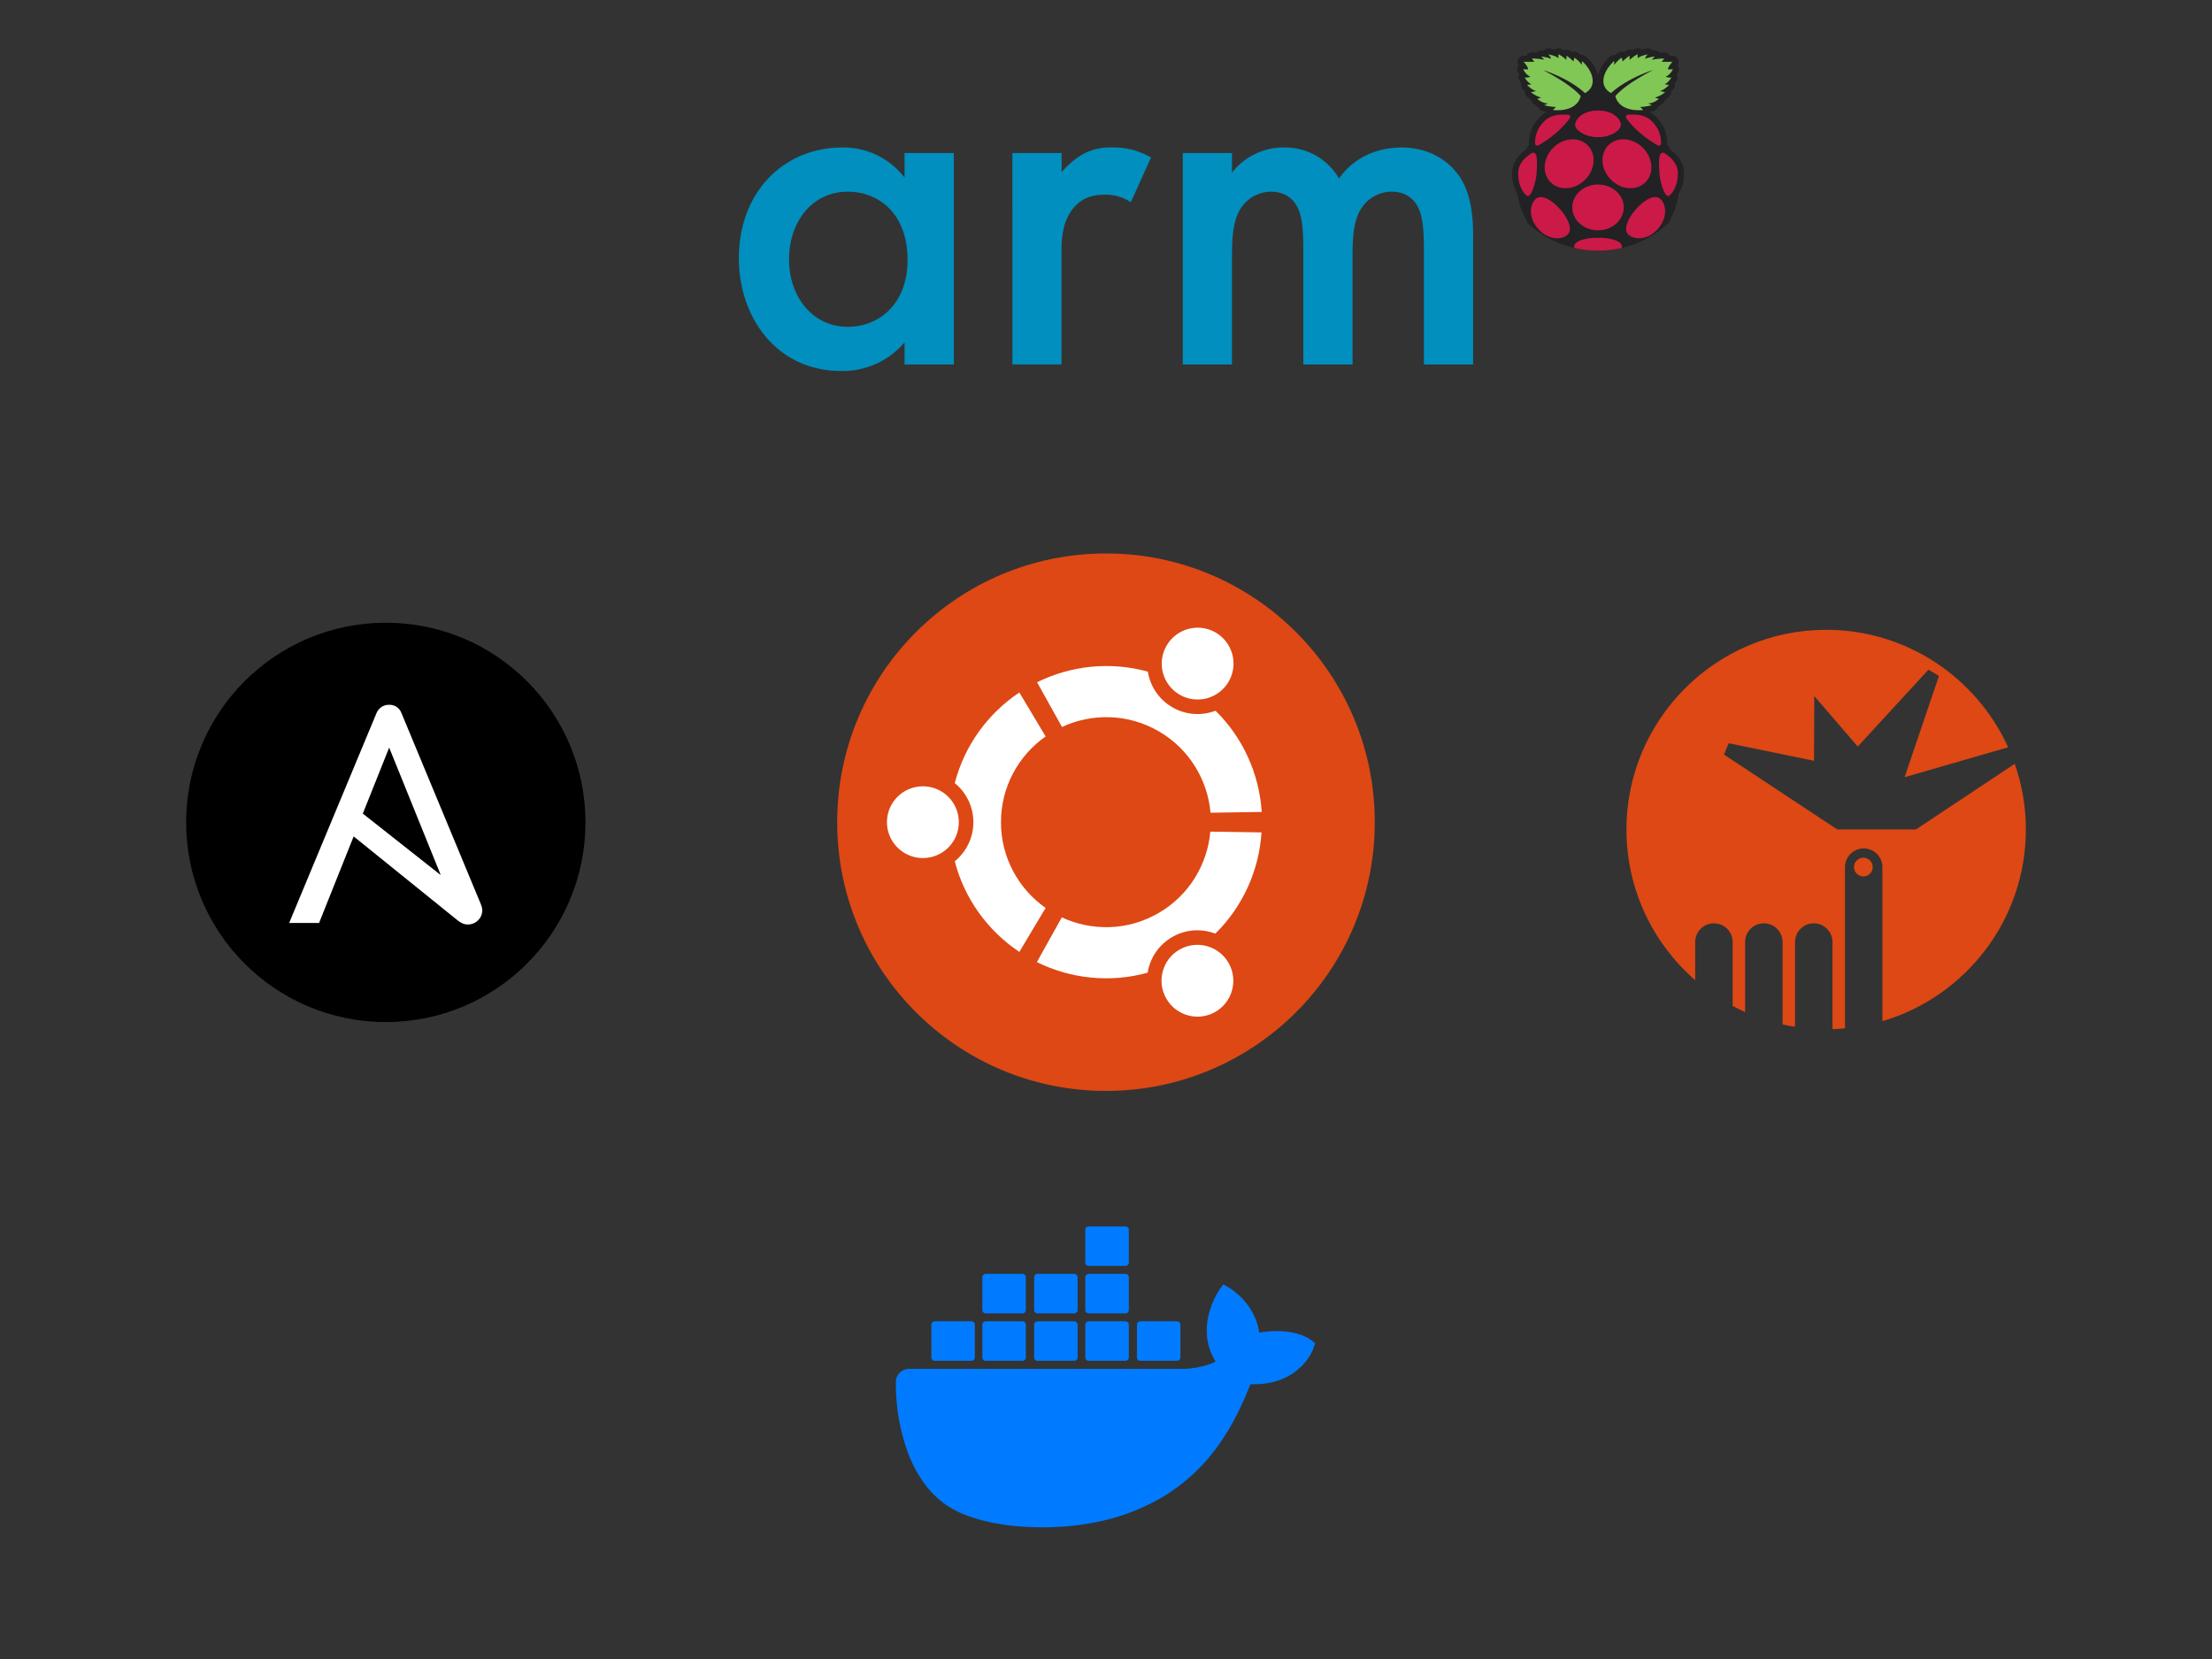 <?xml version="1.0" encoding="UTF-8" standalone="no"?>
<svg
   xmlns:dc="http://purl.org/dc/elements/1.1/"
   xmlns:cc="http://creativecommons.org/ns#"
   xmlns:rdf="http://www.w3.org/1999/02/22-rdf-syntax-ns#"
   xmlns:svg="http://www.w3.org/2000/svg"
   xmlns="http://www.w3.org/2000/svg"
   xmlns:xlink="http://www.w3.org/1999/xlink"
   xmlns:sodipodi="http://sodipodi.sourceforge.net/DTD/sodipodi-0.dtd"
   xmlns:inkscape="http://www.inkscape.org/namespaces/inkscape"
   inkscape:export-ydpi="96"
   inkscape:export-xdpi="96"
   inkscape:export-filename="C:\work\repos\hugosites\diegocastroviadero.com\content\es\post\monto-un-cluster-kubernetes-con-rpi-parte-ii\featured.png"
   sodipodi:docname="featured.svg"
   inkscape:version="1.0 (4035a4fb49, 2020-05-01)"
   id="svg8"
   version="1.1"
   viewBox="0 0 190.498 142.873"
   height="540"
   width="720">
  <rect x="0" y="0" width="190.498" height="142.873" fill="#333333" stroke="none"/>
  <defs
     id="defs2">
    <style
       id="style1121">.cls-1{fill:#008fbe;}</style>
  </defs>
  <sodipodi:namedview
     inkscape:window-maximized="1"
     inkscape:window-y="-9"
     inkscape:window-x="-9"
     inkscape:window-height="1001"
     inkscape:window-width="1920"
     units="px"
     showgrid="false"
     inkscape:document-rotation="0"
     inkscape:current-layer="layer1"
     inkscape:document-units="px"
     inkscape:cy="238.26969"
     inkscape:cx="181.90003"
     inkscape:zoom="1"
     inkscape:pageshadow="2"
     inkscape:pageopacity="0.0"
     borderopacity="1.0"
     bordercolor="#666666"
     pagecolor="#ffffff"
     id="base" />
  <g
     id="layer1"
     inkscape:groupmode="layer"
     inkscape:label="Layer 1">
    <g
       transform="translate(1.428)"
       id="g1190">
      <g
         transform="matrix(0.161,0,0,0.161,7.165,46.207)"
         id="g1035">
        <path
           d="M 259.8,152.9 C 259.8,211.9 212,259.7 153,259.7 94,259.7 46.2,211.9 46.2,152.9 46.2,93.9 94,46.1 153,46.1 c 0,0 0,0 0,0 59,0 106.8,47.8 106.8,106.8 0,0 0,0 0,0"
           id="path1021" />
        <path
           class="st0"
           d="m 154.8,112.9 27.6,68.2 -41.7,-32.9 z m 49.1,83.9 -42.5,-102.3 c -1,-2.8 -3.7,-4.6 -6.6,-4.5 -3,-0.1 -5.7,1.7 -6.8,4.5 l -46.7,112.2 h 16 l 18.5,-46.3 55.1,44.5 c 2.2,1.8 3.8,2.6 5.9,2.6 4.2,0.1 7.7,-3.2 7.8,-7.4 0,-0.1 0,-0.1 0,-0.2 0,-1 -0.3,-2.1 -0.7,-3.1"
           id="path1023" />
      </g>
      <g
         id="g1078"
         transform="matrix(0.086,0,0,0.086,138.641,54.234)">
        <g
           display="none"
           id="BK">
	<rect
   id="rect1058"
   fill="#ffffff"
   display="inline"
   x="-4600"
   y="-580"
   width="5100"
   height="4060" />

</g>
        <g
           id="Comp">
	<g
   id="_x36_1">
		<path
   id="path1061"
   fill="#dd4814"
   d="m 237.25,228.29 c 5.179,0 9.377,4.198 9.377,9.373 0,5.182 -4.198,9.377 -9.377,9.377 -5.175,0 -9.373,-4.195 -9.373,-9.377 0,-5.17 4.2,-9.37 9.37,-9.37 z m 52.67,-28.3 h -78.766 l -113.48,-74.984 4.703,-11.338 85.476,17.551 0.254,-64.803 43.551,50.526 70.793,-76.946 10.516,6.241 -34.411,101.43 103.69,-29.983 C 350.796,48.378 280.936,0.054 199.996,0.054 89.726,0.053 0.006,89.773 0.006,200.054 c 0,60.146 26.688,114.18 68.846,150.87 v -38.185 c 0,-10.358 8.393,-18.747 18.75,-18.747 10.354,0 18.75,8.393 18.75,18.747 v 63.995 c 4.085,2.173 8.252,4.212 12.499,6.103 v -70.098 c 0,-10.358 8.393,-18.747 18.747,-18.747 10.358,0 18.75,8.393 18.75,18.747 v 82.513 c 4.124,0.921 8.29,1.718 12.503,2.381 v -84.89 c 0,-10.358 8.396,-18.747 18.75,-18.747 10.354,0 18.747,8.393 18.747,18.747 v 87.018 c 0,0.067 -0.007,0.127 -0.007,0.198 4.198,-0.134 8.372,-0.395 12.506,-0.787 v -161.44 c 0,-10.354 8.393,-18.747 18.747,-18.747 10.354,0 18.75,8.396 18.75,18.747 v 154.23 c 82.93,-24.39 143.65,-101.18 143.65,-191.91 0,-23.054 -3.934,-45.202 -11.144,-65.829 l -98.94,65.77 z" />

	</g>

</g>
      </g>
      <g
         id="g1119"
         transform="matrix(1.203,0,0,1.228,51.487,35.229)">
        <ellipse
           style="stroke-width:0.134"
           ry="18.847"
           rx="19.243"
           id="circle1080"
           fill="#dd4814"
           cx="35.189"
           cy="28.972" />
        <g
           transform="matrix(0.136,0,0,0.133,35.189,28.972)"
           fill="#ffffff"
           id="U">
          <circle
             id="circle1082"
             r="18.921"
             cx="-96.377"
             cy="0" />
          <path
             id="path1084"
             d="M -45.606,68.395 C -62.166,57.332 -74.484,40.417 -79.601,20.607 -73.623,15.735 -69.805,8.316 -69.805,0 c 0,-8.316 -3.818,-15.735 -9.796,-20.607 5.117,-19.811 17.436,-36.725 33.995,-47.788 l 13.834,23.174 C -45.982,-35.22 -55.275,-18.703 -55.275,0 c 0,18.703 9.293,35.22 23.504,45.221 z" />
        </g>
        <use
           id="use1087"
           transform="matrix(-0.5,0.848,-0.884,-0.5,78.402,13.611)"
           xlink:href="#U"
           x="0"
           y="0"
           width="100%"
           height="100%" />
        <use
           id="use1089"
           transform="matrix(-0.5,-0.848,0.884,-0.5,27.165,73.303)"
           xlink:href="#U"
           x="0"
           y="0"
           width="100%"
           height="100%" />
      </g>
    </g>
    <path
       style="stroke-width:0.267"
       class="cls-1"
       d="m 101.862,13.178 h 4.237 v 1.687 a 5.614,5.614 0 0 1 4.502,-2.163 5.346,5.346 0 0 1 4.716,2.673 c 1.513,-2.163 3.807,-2.673 5.405,-2.673 2.205,0 4.152,1.037 5.191,2.855 0.345,0.607 0.952,1.946 0.952,4.585 V 31.388 h -4.24 V 21.353 c 0,-2.032 -0.217,-2.855 -0.39,-3.243 -0.267,-0.692 -0.909,-1.604 -2.422,-1.604 a 3.133,3.133 0 0 0 -2.51,1.337 c -0.735,1.037 -0.821,2.596 -0.821,4.152 v 9.394 h -4.24 V 21.353 c 0,-2.032 -0.217,-2.855 -0.39,-3.243 -0.267,-0.692 -0.909,-1.604 -2.422,-1.604 a 3.13,3.13 0 0 0 -2.507,1.337 c -0.735,1.037 -0.823,2.596 -0.823,4.152 v 9.394 h -4.237 z m -14.676,0 h 4.24 v 1.644 a 7.338,7.338 0 0 1 1.772,-1.513 4.895,4.895 0 0 1 2.596,-0.607 6.287,6.287 0 0 1 3.331,0.866 l -1.74,3.849 a 3.839,3.839 0 0 0 -2.163,-0.65 c -0.909,0 -1.818,0.128 -2.638,0.994 -1.168,1.254 -1.168,2.983 -1.168,4.194 v 9.431 h -4.226 z m -19.234,9.169 c 0,3.157 1.989,5.796 5.06,5.796 2.673,0 5.146,-1.946 5.146,-5.753 0,-3.98 -2.465,-5.881 -5.146,-5.881 -3.072,0 -5.06,2.596 -5.06,5.838 m 9.947,-9.169 h 4.248 V 31.388 h -4.245 v -1.903 a 6.993,6.993 0 0 1 -5.448,2.465 c -5.614,0 -8.822,-4.67 -8.822,-9.688 0,-5.927 4.066,-9.559 8.867,-9.559 a 6.638,6.638 0 0 1 5.408,2.596 z"
       id="path1127" />
    <g
       id="g1026"
       transform="matrix(0.191,0,0,0.191,116.278,95.62)"
       style="fill:#007bff;fill-opacity:1">
      <path
         style="fill:#007bff;fill-opacity:1;stroke-width:0.265"
         id="path951"
         d="m -17.655,103.577 c -0.513,-0.407 -5.299,-4.021 -15.394,-4.021 -2.665,0.012 -5.325,0.24 -7.954,0.684 C -42.956,86.848 -54.028,80.32 -54.524,80.027 l -2.711,-1.563 -1.783,2.573 c -2.233,3.456 -3.862,7.265 -4.819,11.266 -1.807,7.644 -0.708,14.824 3.175,20.962 -4.689,2.613 -12.211,3.256 -13.733,3.313 H -198.928 c -3.253,0.004 -5.892,2.633 -5.91,5.886 -0.145,10.91 1.703,21.755 5.454,32 4.29,11.25 10.672,19.537 18.976,24.609 9.305,5.698 24.422,8.955 41.557,8.955 7.741,0.024 15.468,-0.676 23.079,-2.092 10.58,-1.943 20.76,-5.64 30.12,-10.941 7.712,-4.466 14.653,-10.148 20.555,-16.826 9.866,-11.169 15.744,-23.608 20.115,-34.662 0.586,0 1.172,0 1.742,0 10.802,0 17.445,-4.323 21.108,-7.945 2.434,-2.31 4.335,-5.125 5.568,-8.246 l 0.773,-2.263 z" />
      <path
         style="fill:#007bff;fill-opacity:1;stroke-width:0.265"
         id="path953"
         d="m -187.385,112.931 h 16.688 c 0.805,0 1.457,-0.652 1.457,-1.457 v 0 -14.865 c 0.005,-0.805 -0.644,-1.461 -1.449,-1.465 -0.003,0 -0.006,0 -0.008,0 h -16.688 c -0.805,0 -1.457,0.652 -1.457,1.457 0,0.003 0,0.006 0,0.008 v 14.865 c 0,0.805 0.652,1.457 1.457,1.457 v 0" />
      <path
         style="fill:#007bff;fill-opacity:1;stroke-width:0.265"
         id="path955"
         d="m -164.388,112.931 h 16.688 c 0.805,0 1.457,-0.652 1.457,-1.457 v 0 -14.865 c 0.004,-0.805 -0.644,-1.461 -1.449,-1.465 -0.003,0 -0.006,0 -0.008,0 h -16.688 c -0.809,0 -1.465,0.656 -1.465,1.465 v 14.865 c 0.005,0.806 0.659,1.457 1.466,1.457" />
      <path
         style="fill:#007bff;fill-opacity:1;stroke-width:0.265"
         id="path957"
         d="m -141.041,112.931 h 16.688 c 0.805,0 1.457,-0.652 1.457,-1.457 v 0 -14.865 c 0.004,-0.805 -0.644,-1.461 -1.449,-1.465 -0.003,0 -0.006,0 -0.008,0 h -16.688 c -0.805,0 -1.457,0.652 -1.457,1.457 0,0.003 0,0.006 0,0.008 v 14.865 c 2.6e-4,0.805 0.653,1.457 1.457,1.457 v 0" />
      <path
         style="fill:#007bff;fill-opacity:1;stroke-width:0.265"
         id="path959"
         d="m -117.971,112.931 h 16.688 c 0.806,0 1.461,-0.651 1.465,-1.457 V 96.609 c 0,-0.809 -0.656,-1.465 -1.465,-1.465 v 0 h -16.688 c -0.805,0 -1.457,0.652 -1.457,1.457 0,0.003 0,0.006 0,0.008 v 14.865 c 0,0.805 0.652,1.457 1.457,1.457 v 0" />
      <path
         style="fill:#007bff;fill-opacity:1;stroke-width:0.265"
         id="path961"
         d="m -164.388,91.546 h 16.688 c 0.806,-0.004 1.457,-0.659 1.457,-1.465 V 75.216 c 0,-0.805 -0.652,-1.457 -1.457,-1.457 v 0 h -16.688 c -0.806,0 -1.461,0.651 -1.465,1.457 v 14.865 c 0.004,0.808 0.658,1.461 1.465,1.465" />
      <path
         style="fill:#007bff;fill-opacity:1;stroke-width:0.265"
         id="path963"
         d="m -141.041,91.546 h 16.688 c 0.806,-0.004 1.457,-0.659 1.457,-1.465 V 75.216 c 0,-0.805 -0.652,-1.457 -1.457,-1.457 v 0 h -16.688 c -0.805,0 -1.457,0.652 -1.457,1.457 v 0 14.865 c 0,0.806 0.651,1.461 1.457,1.465" />
      <path
         style="fill:#007bff;fill-opacity:1;stroke-width:0.265"
         id="path965"
         d="m -117.971,91.546 h 16.688 c 0.808,-0.004 1.461,-0.658 1.465,-1.465 V 75.216 c -0.004,-0.806 -0.659,-1.457 -1.465,-1.457 h -16.688 c -0.805,0 -1.457,0.652 -1.457,1.457 v 0 14.865 c 0,0.806 0.651,1.461 1.457,1.465" />
      <path
         style="fill:#007bff;fill-opacity:1;stroke-width:0.265"
         id="path967"
         d="m -117.971,70.152 h 16.688 c 0.806,0 1.461,-0.651 1.465,-1.457 V 53.822 c -0.004,-0.806 -0.659,-1.457 -1.465,-1.457 h -16.688 c -0.805,0 -1.457,0.652 -1.457,1.457 v 0 14.873 c 0,0.805 0.652,1.457 1.457,1.457" />
      <path
         style="fill:#007bff;fill-opacity:1;stroke-width:0.265"
         id="path969"
         d="m -94.697,112.931 h 16.688 c 0.806,0 1.461,-0.651 1.465,-1.457 V 96.609 c 0,-0.809 -0.656,-1.465 -1.465,-1.465 v 0 h -16.688 c -0.805,0 -1.457,0.652 -1.457,1.457 0,0.003 0,0.006 0,0.008 v 14.865 c 0,0.805 0.652,1.457 1.457,1.457" />
    </g>
    <g
       transform="matrix(0.374,0,0,0.374,125.453,3.783)"
       id="g1360">
      <path
         style="fill:#222123;stroke-width:0.093"
         d="m 52.332,29.762 c 0,1.873 -0.43,3.515 -1.254,4.836 -0.285,2.13 -0.973,4.141 -1.99,5.965 -0.057,0.186 -0.124,0.374 -0.203,0.567 -4.265,4.027 -10.015,6.494 -16.342,6.494 -6.328,0 -12.078,-2.468 -16.343,-6.494 -0.078,-0.192 -0.146,-0.381 -0.203,-0.567 -1.017,-1.823 -1.705,-3.834 -1.989,-5.965 -0.824,-1.321 -1.255,-2.963 -1.255,-4.836 0,-2.81 1.986,-4.566 3.15,-5.409 0.23,-0.424 0.479,-0.838 0.745,-1.241 -0.006,-0.047 -0.009,-0.093 -0.011,-0.141 -0.082,-2.269 0.807,-4.453 2.501,-6.147 0.476,-0.475 0.992,-0.856 1.565,-1.154 -0.462,-0.087 -0.801,-0.17 -0.877,-0.19 C 19.344,15.36 18.968,14.995 18.828,14.53 18.131,14.169 17.669,13.753 17.583,13.674 17.352,13.458 17.204,13.173 17.157,12.871 16.514,12.488 16.178,12.157 16.086,12.06 15.794,11.752 15.661,11.332 15.714,10.919 15.378,10.616 15.172,10.371 15.124,10.313 14.839,9.962 14.743,9.499 14.859,9.068 14.597,8.728 14.456,8.466 14.424,8.407 c -0.005,-0.01 -0.01,-0.019 -0.015,-0.029 C 14.213,7.978 14.22,7.507 14.427,7.114 14.187,6.759 14.062,6.484 14.034,6.417 13.846,5.985 13.889,5.488 14.147,5.095 14.183,5.039 14.223,4.988 14.265,4.939 13.928,4.475 13.898,3.833 14.24,3.328 14.506,2.935 14.967,2.718 15.441,2.718 h 0.602 l 0.002,-0.004 c 0.24,-0.472 0.724,-0.773 1.254,-0.773 0.359,0 0.743,0.021 1.115,0.053 0.26,-0.299 0.642,-0.48 1.054,-0.48 0.152,0 0.314,0.012 0.481,0.03 0.266,-0.34 0.692,-0.535 1.133,-0.535 0.085,0 0.17,0.007 0.255,0.021 0.449,0.079 0.84,0.174 1.179,0.278 0.056,-0.049 0.118,-0.093 0.182,-0.132 0.224,-0.136 0.475,-0.205 0.728,-0.205 0.219,0 0.438,0.052 0.639,0.155 0.167,0.086 0.323,0.171 0.468,0.256 0.036,0.02 0.071,0.042 0.106,0.062 0.18,-0.081 0.375,-0.123 0.573,-0.123 0.164,0 0.33,0.029 0.49,0.089 0.275,0.103 0.567,0.278 0.848,0.479 0.168,-0.068 0.346,-0.102 0.525,-0.102 0.184,0 0.368,0.036 0.541,0.109 0.336,0.142 0.675,0.378 0.987,0.644 0.072,-0.011 0.144,-0.017 0.217,-0.017 0.314,0 0.626,0.106 0.88,0.312 0.099,0.081 2.218,1.824 2.846,4.386 0.627,-2.562 2.746,-4.306 2.845,-4.386 0.254,-0.206 0.566,-0.312 0.88,-0.312 0.073,0 0.146,0.006 0.218,0.017 0.312,-0.266 0.65,-0.502 0.987,-0.644 0.174,-0.073 0.358,-0.109 0.542,-0.109 0.178,0 0.356,0.034 0.524,0.102 0.281,-0.201 0.572,-0.376 0.848,-0.479 0.16,-0.06 0.327,-0.089 0.491,-0.089 0.197,0 0.393,0.043 0.572,0.123 0.035,-0.021 0.07,-0.042 0.107,-0.062 0.145,-0.085 0.3,-0.17 0.466,-0.256 0.201,-0.103 0.42,-0.155 0.639,-0.155 0.253,0 0.505,0.069 0.728,0.205 0.065,0.039 0.125,0.084 0.183,0.132 0.338,-0.104 0.729,-0.199 1.178,-0.278 0.085,-0.015 0.17,-0.021 0.255,-0.021 0.441,0 0.867,0.195 1.133,0.535 0.167,-0.019 0.329,-0.03 0.481,-0.03 0.412,0 0.793,0.181 1.055,0.48 0.373,-0.032 0.759,-0.053 1.119,-0.053 0.531,0 1.016,0.3 1.251,0.777 9.3e-4,0 9.3e-4,0 9.3e-4,0 h 0.608 c 0.474,0 0.934,0.219 1.198,0.613 0.339,0.506 0.308,1.146 -0.03,1.608 0.043,0.049 0.083,0.1 0.119,0.156 0.258,0.393 0.3,0.89 0.114,1.322 -0.029,0.067 -0.154,0.342 -0.394,0.697 0.206,0.394 0.214,0.863 0.017,1.264 -0.005,0.011 -0.01,0.02 -0.015,0.03 -0.031,0.059 -0.172,0.321 -0.433,0.661 0.116,0.431 0.019,0.894 -0.266,1.245 -0.047,0.058 -0.253,0.303 -0.59,0.606 0.053,0.412 -0.08,0.832 -0.371,1.14 -0.091,0.097 -0.429,0.429 -1.07,0.812 -0.049,0.302 -0.196,0.587 -0.428,0.803 -0.085,0.079 -0.547,0.495 -1.244,0.856 -0.141,0.465 -0.516,0.83 -0.999,0.951 -0.076,0.019 -0.415,0.102 -0.877,0.19 0.572,0.297 1.09,0.678 1.565,1.154 1.694,1.694 2.582,3.878 2.502,6.147 -0.002,0.048 -0.006,0.094 -0.011,0.141 0.264,0.403 0.513,0.817 0.743,1.241 1.165,0.843 3.15,2.599 3.15,5.409 z"
         id="path1194" />
      <path
         style="fill:#81c756;stroke-width:0.093"
         d="m 19.894,6.016 c 0,0 5.759,1.748 9.655,5.301 C 30.244,10.942 31.469,10.019 31.301,8.228 31.069,5.745 28.818,3.921 28.818,3.921 v 0.892 c 0,0 -1.009,-1.319 -1.746,-1.63 l -0.194,0.854 c 0,0 -1.048,-1.086 -1.669,-1.319 0,0 0.194,0.427 0,0.97 0,0 -0.427,-0.621 -1.785,-1.319 v 0.931 c 0,0 -0.543,-0.582 -2.328,-0.892 0,0 0.427,0.349 0.66,1.009 0,0 -1.474,-0.504 -2.289,-0.504 l 0.718,0.718 c 0,0 -1.649,-0.291 -2.891,-0.291 l 0.582,0.776 h -2.483 c 0,0 1.048,1.048 1.048,1.746 h -1.125 c 0,0 0.504,1.164 1.669,1.707 0,0 -0.388,0.194 -1.319,0.194 0,0 0.504,0.97 1.552,1.552 l -1.009,0.116 c 0,0 0.854,1.048 2.095,1.436 l -1.203,0.233 c 0,0 0.698,0.737 2.367,1.28 l -0.931,0.272 c 0,0 1.125,1.048 2.444,1.048 l -0.815,0.427 c 0,0 1.552,0.388 2.677,0.388 l -0.698,0.698 c 0,0 5.411,0.749 6.417,-3.204 -0.866,-1.019 -3.131,-3.129 -8.667,-5.992 z"
         id="path1196" />
      <g
         id="g1204"
         transform="matrix(0.093,0,0,0.093,8.731,0)">
	<path
   style="fill:#cb1948"
   d="m 255.997,230.703 c 27.949,0 52.977,-14.183 55.898,-27.532 2.921,-13.349 -15.434,-37.96 -55.898,-37.96 -40.464,0 -58.817,24.612 -55.898,37.96 2.92,13.35 27.949,27.532 55.898,27.532 z"
   id="path1198" />

	<path
   style="fill:#cb1948"
   d="M 315.183,505.125 C 296.187,509.618 276.365,512 256,512 c -20.376,0 -40.187,-2.382 -59.183,-6.875 -0.293,-1.881 -0.251,-3.657 0.125,-5.277 3.082,-13.343 29.529,-19.968 59.058,-19.968 29.529,0 55.965,6.625 59.058,19.968 0.376,1.609 0.418,3.396 0.125,5.277 z"
   id="path1200" />

	<path
   style="fill:#cb1948"
   d="m 162.297,409.506 c -19.489,-22.183 -43.204,-36.546 -57.858,-27.779 -14.655,8.769 -25.12,43.776 3.096,75.892 28.216,32.116 64.28,26.243 74.862,12.84 10.581,-13.404 -0.611,-38.77 -20.1,-60.953 z"
   id="path1202" />

</g>
      <path
         style="fill:#cb1948;stroke-width:0.093"
         d="m 25.661,16.301 c 0.405,0.027 0.619,0.493 0.378,0.818 -0.681,0.917 -1.663,2.074 -2.963,3.215 -1.605,1.407 -3.198,2.416 -4.277,3.026 -0.338,0.191 -0.751,-0.05 -0.765,-0.438 -0.077,-2.145 0.876,-3.892 2.093,-5.109 1.286,-1.286 2.924,-1.686 5.534,-1.511 z"
         id="path1206" />
      <g
         id="g1214"
         transform="matrix(0.093,0,0,0.093,8.731,0)">
	<path
   style="fill:#cb1948"
   d="m 91.225,270.332 c -17.52,11.68 -32.954,27.114 -32.954,49.64 0,22.526 6.466,41.506 19.605,54.646 13.14,13.14 25.318,-39.64 25.863,-52.144 0.815,-18.669 6.048,-60.694 -12.514,-52.142 z"
   id="path1208" />

	<ellipse
   style="fill:#cb1948"
   cx="256"
   cy="404.793"
   rx="63.812"
   ry="56.728"
   id="ellipse1210" />

	
		<ellipse
   transform="matrix(-0.707,-0.707,0.707,-0.707,105.152,636.899)"
   style="fill:#cb1948"
   cx="184.482"
   cy="296.672"
   rx="55.964"
   ry="64.919"
   id="ellipse1212" />

</g>
      <path
         style="fill:#81c756;stroke-width:0.093"
         d="m 45.192,6.016 c 0,0 -5.759,1.748 -9.655,5.301 -0.696,-0.375 -1.921,-1.298 -1.753,-3.09 0.233,-2.483 2.483,-4.307 2.483,-4.307 v 0.892 c 0,0 1.009,-1.319 1.746,-1.63 l 0.194,0.854 c 0,0 1.048,-1.086 1.669,-1.319 0,0 -0.194,0.427 0,0.97 0,0 0.427,-0.621 1.785,-1.319 v 0.931 c 0,0 0.543,-0.582 2.328,-0.892 0,0 -0.427,0.349 -0.66,1.009 0,0 1.474,-0.504 2.289,-0.504 l -0.718,0.718 c 0,0 1.649,-0.291 2.891,-0.291 L 47.21,4.115 h 2.483 c 0,0 -1.048,1.048 -1.048,1.746 h 1.125 c 0,0 -0.504,1.164 -1.669,1.707 0,0 0.388,0.194 1.319,0.194 0,0 -0.504,0.97 -1.552,1.552 l 1.009,0.116 c 0,0 -0.854,1.048 -2.095,1.436 l 1.203,0.233 c 0,0 -0.698,0.737 -2.367,1.28 l 0.931,0.272 c 0,0 -1.125,1.048 -2.444,1.048 l 0.815,0.427 c 0,0 -1.552,0.388 -2.677,0.388 l 0.698,0.698 c 0,0 -5.411,0.749 -6.417,-3.204 0.866,-1.019 3.131,-3.129 8.667,-5.992 z"
         id="path1216" />
      <g
         id="g1222"
         transform="matrix(0.093,0,0,0.093,8.731,0)">
	<path
   style="fill:#cb1948"
   d="m 255.997,230.703 c -27.949,0 -52.977,-14.183 -55.898,-27.532 -2.92,-13.349 15.434,-37.96 55.898,-37.96 40.464,0 58.817,24.612 55.898,37.96 -2.921,13.35 -27.949,27.532 -55.898,27.532 z"
   id="path1218" />

	<path
   style="fill:#cb1948"
   d="m 349.697,409.506 c 19.489,-22.183 43.204,-36.546 57.858,-27.779 14.655,8.769 25.12,43.776 -3.096,75.892 -28.216,32.116 -64.28,26.243 -74.862,12.84 -10.581,-13.404 0.611,-38.77 20.1,-60.953 z"
   id="path1220" />

</g>
      <path
         style="fill:#cb1948;stroke-width:0.093"
         d="m 39.425,16.301 c -0.405,0.027 -0.619,0.493 -0.378,0.818 0.681,0.917 1.663,2.074 2.963,3.215 1.605,1.407 3.198,2.416 4.277,3.026 0.338,0.191 0.751,-0.05 0.765,-0.438 0.077,-2.145 -0.876,-3.892 -2.093,-5.109 -1.286,-1.286 -2.924,-1.686 -5.534,-1.511 z"
         id="path1224" />
      <g
         id="g1230"
         transform="matrix(0.093,0,0,0.093,8.731,0)">
	<path
   style="fill:#cb1948"
   d="m 420.769,270.332 c 17.52,11.68 32.954,27.114 32.954,49.64 0,22.526 -6.466,41.506 -19.605,54.646 -13.14,13.14 -25.318,-39.64 -25.863,-52.144 -0.815,-18.669 -6.049,-60.694 12.514,-52.142 z"
   id="path1226" />

	
		<ellipse
   transform="matrix(-0.707,0.707,-0.707,-0.707,768.874,274.886)"
   style="fill:#cb1948"
   cx="327.506"
   cy="296.682"
   rx="55.964"
   ry="64.919"
   id="ellipse1228" />

</g>
    </g>
    <g
       transform="matrix(0.093,0,0,0.093,8.731,0)"
       id="g1232">
</g>
    <g
       transform="matrix(0.093,0,0,0.093,8.731,0)"
       id="g1234">
</g>
    <g
       transform="matrix(0.093,0,0,0.093,8.731,0)"
       id="g1236">
</g>
    <g
       transform="matrix(0.093,0,0,0.093,8.731,0)"
       id="g1238">
</g>
    <g
       transform="matrix(0.093,0,0,0.093,8.731,0)"
       id="g1240">
</g>
    <g
       transform="matrix(0.093,0,0,0.093,8.731,0)"
       id="g1242">
</g>
    <g
       transform="matrix(0.093,0,0,0.093,8.731,0)"
       id="g1244">
</g>
    <g
       transform="matrix(0.093,0,0,0.093,8.731,0)"
       id="g1246">
</g>
    <g
       transform="matrix(0.093,0,0,0.093,8.731,0)"
       id="g1248">
</g>
    <g
       transform="matrix(0.093,0,0,0.093,8.731,0)"
       id="g1250">
</g>
    <g
       transform="matrix(0.093,0,0,0.093,8.731,0)"
       id="g1252">
</g>
    <g
       transform="matrix(0.093,0,0,0.093,8.731,0)"
       id="g1254">
</g>
    <g
       transform="matrix(0.093,0,0,0.093,8.731,0)"
       id="g1256">
</g>
    <g
       transform="matrix(0.093,0,0,0.093,8.731,0)"
       id="g1258">
</g>
    <g
       transform="matrix(0.093,0,0,0.093,8.731,0)"
       id="g1260">
</g>
  </g>
  <style
     type="text/css"
     id="style960">
	.st0{fill:#FFFFFF;}
</style>
  <style
     type="text/css"
     id="style1017">
	.st0{fill:#FFFFFF;}
</style>
</svg>
